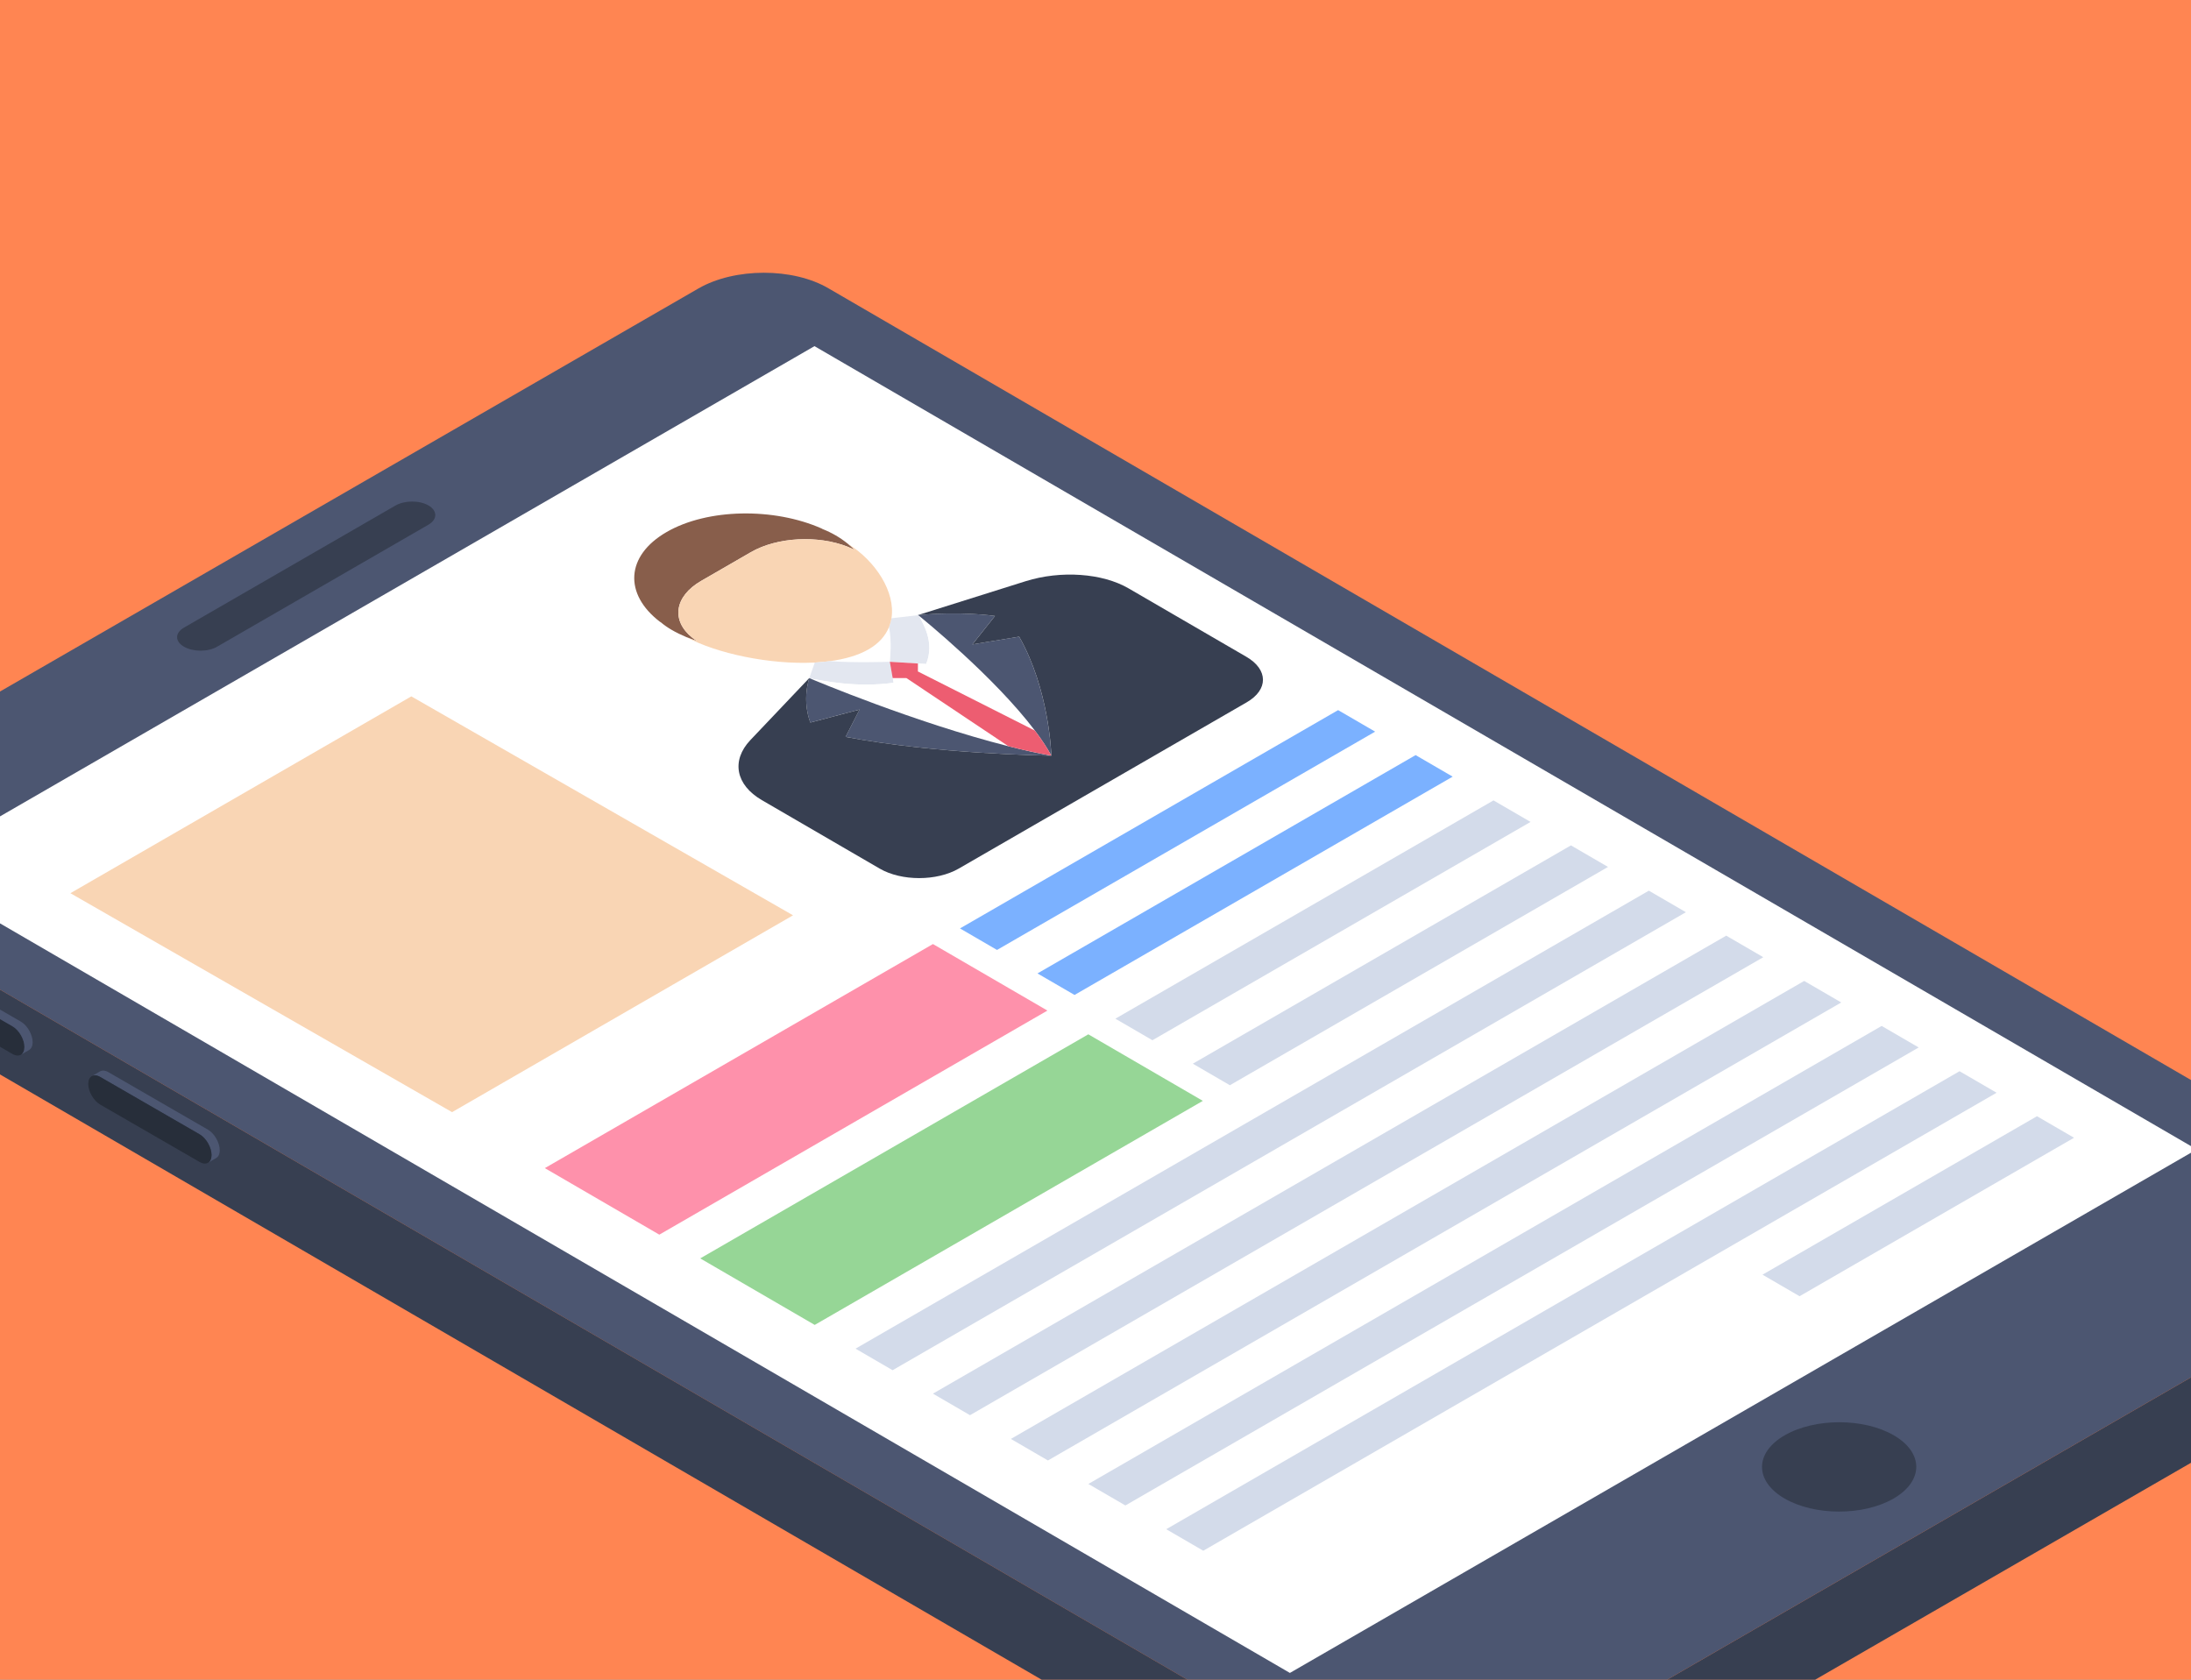 <svg width="120" height="92" viewBox="0 0 120 92" fill="none" xmlns="http://www.w3.org/2000/svg">
<rect x="0" y="0" width="120" height="92" fill="#808080" stroke="none"/>
<g clip-path="url(#clip0_204:2479)">
<rect width="210" height="160" fill="#FF8552"/>
<path d="M-10.53 48.084L74.564 97.54C76.52 98.675 79.734 98.675 81.709 97.54L130.478 69.393C132.452 68.24 132.452 66.388 130.496 65.253L45.385 15.797C43.428 14.644 40.231 14.661 38.257 15.797L-10.513 43.943C-12.487 45.097 -12.504 46.949 -10.53 48.084Z" fill="#4C5671"/>
<path d="M10.078 34.375C9.576 34.665 9.574 35.129 10.072 35.418C10.571 35.708 11.382 35.714 11.884 35.425L23.462 28.74C23.964 28.451 23.966 27.974 23.468 27.684C22.969 27.395 22.157 27.401 21.656 27.691L10.078 34.375Z" fill="#373F51"/>
<path d="M97.744 78.615C96.093 79.568 96.095 81.12 97.735 82.073C99.375 83.026 102.054 83.033 103.705 82.08C105.367 81.12 105.365 79.568 103.725 78.615C102.085 77.662 99.406 77.656 97.744 78.615Z" fill="#373F51"/>
<path d="M44.608 18.959L120.312 62.956L70.647 91.629L-5.057 47.635L44.608 18.959Z" fill="white"/>
<path d="M-11.995 46.04L-11.978 50.697C-11.978 51.431 -11.489 52.182 -10.511 52.741L74.6 102.197C76.557 103.35 79.772 103.35 81.746 102.197L130.515 74.05C131.493 73.474 132 72.723 132 71.971L131.965 67.297C131.965 68.065 131.476 68.816 130.48 69.393L81.71 97.54C79.736 98.675 76.522 98.675 74.566 97.54L-10.528 48.084C-11.507 47.525 -11.995 46.773 -11.995 46.04Z" fill="#373F51"/>
<path d="M0.687 56.215C1.046 56.422 1.337 56.933 1.336 57.346C1.335 57.76 1.042 57.934 0.683 57.727L-4.075 54.98C-4.435 54.772 -4.726 54.261 -4.724 53.848C-4.723 53.434 -4.431 53.26 -4.071 53.468L0.687 56.215Z" fill="#272E3A"/>
<path d="M-4.078 53.163C-3.96 53.094 -3.798 53.103 -3.618 53.206L1.14 55.954C1.499 56.161 1.79 56.673 1.789 57.085C1.788 57.292 1.714 57.44 1.596 57.509L1.146 57.77C1.265 57.701 1.339 57.554 1.34 57.346C1.341 56.934 1.05 56.422 0.691 56.215L-4.068 53.467C-4.247 53.364 -4.409 53.355 -4.527 53.424L-4.078 53.163Z" fill="#4C5671"/>
<path d="M5.944 58.728L11.386 61.871C11.746 62.078 12.036 62.589 12.035 63.002C12.035 63.209 11.961 63.357 11.842 63.426L11.393 63.687C11.512 63.618 11.585 63.471 11.586 63.263C11.587 62.85 11.297 62.339 10.937 62.131L5.495 58.989C5.311 58.883 5.146 58.874 5.027 58.943L5.476 58.682C5.595 58.613 5.76 58.622 5.944 58.728Z" fill="#4C5671"/>
<path d="M10.937 62.131C11.296 62.339 11.587 62.85 11.586 63.263C11.585 63.676 11.292 63.851 10.932 63.643L5.49 60.501C5.124 60.29 4.833 59.779 4.834 59.365C4.836 58.952 5.128 58.778 5.494 58.989L10.937 62.131Z" fill="#272E3A"/>
<path d="M36.51 29.14C34.258 30.441 34.168 32.543 36.144 34.055L36.196 34.086C36.534 34.374 36.994 34.645 37.588 34.893C37.771 34.968 37.965 35.043 38.174 35.114L38.147 35.098C38.066 35.044 37.99 34.988 37.917 34.93C36.739 33.983 36.944 32.658 38.401 31.817L41.124 30.244C42.568 29.41 44.807 29.303 46.433 29.948C46.547 29.993 46.657 30.041 46.764 30.093L46.816 30.124C46.695 30.003 46.567 29.89 46.437 29.784C46.012 29.439 45.546 29.171 45.048 28.975L44.996 28.945C42.392 27.795 38.762 27.84 36.51 29.14Z" fill="#885E4B"/>
<path d="M45.463 36.211C46.686 36.312 48.636 36.251 48.739 36.247C48.745 36.188 48.858 35.058 48.687 34.349C48.497 34.819 48.138 35.239 47.569 35.567C47 35.896 46.273 36.103 45.463 36.211Z" fill="white"/>
<path d="M48.824 33.863C48.797 34.029 48.75 34.191 48.687 34.349C48.858 35.058 48.745 36.188 48.739 36.247L50.279 36.341L50.724 36.369C51.225 35.144 50.501 34.085 50.372 33.798L50.294 33.693L50.253 33.697L48.824 33.863Z" fill="#E3E7F0"/>
<path d="M38.401 31.817C36.945 32.658 36.74 33.983 37.919 34.93C38.074 35.046 38.17 35.11 38.175 35.114C37.967 35.043 37.772 34.968 37.589 34.893C39.218 35.782 42.158 36.417 44.623 36.289C44.91 36.273 45.191 36.247 45.464 36.211C46.274 36.102 47.001 35.895 47.569 35.567C48.139 35.239 48.498 34.818 48.688 34.349C48.751 34.192 48.798 34.029 48.825 33.863C49.054 32.435 47.968 30.73 46.438 29.784C46.568 29.89 46.696 30.003 46.817 30.124C46.81 30.12 46.675 30.053 46.434 29.948C44.808 29.303 42.569 29.41 41.125 30.244L38.401 31.817Z" fill="#F9D5B4"/>
<path d="M44.625 36.289L44.334 37.116L44.326 37.14L44.508 37.185C45.004 37.261 46.828 37.684 48.945 37.397L48.899 37.139L48.742 36.247C48.639 36.251 46.689 36.312 45.466 36.211C45.193 36.247 44.912 36.273 44.625 36.289Z" fill="#E3E7F0"/>
<path d="M50.725 36.369L50.28 36.341L50.279 36.777L56.688 40.016C54.45 37.054 50.504 33.861 50.296 33.692L50.374 33.798C50.502 34.085 51.227 35.144 50.725 36.369Z" fill="white"/>
<path d="M44.505 37.185L44.323 37.14C44.613 37.262 50.112 39.576 55.234 40.873L49.648 37.14L48.896 37.139L48.942 37.397C46.825 37.684 45.001 37.261 44.505 37.185Z" fill="white"/>
<path d="M50.291 33.693C50.499 33.861 54.445 37.054 56.682 40.016C57.039 40.489 57.348 40.951 57.582 41.389C57.575 41.206 57.447 37.73 55.818 34.871L53.257 35.295L54.493 33.738C54.399 33.724 52.615 33.466 50.291 33.693Z" fill="#4C5671"/>
<path d="M44.32 37.14C43.921 38.486 44.361 39.52 44.384 39.574L47.076 38.863L46.311 40.36C51.266 41.298 57.266 41.384 57.582 41.389C56.833 41.255 56.04 41.078 55.231 40.873C50.108 39.576 44.609 37.262 44.32 37.14Z" fill="#4C5671"/>
<path d="M48.735 36.247L48.892 37.139L49.645 37.14L55.231 40.873C56.04 41.078 56.833 41.255 57.582 41.389C57.348 40.952 57.039 40.489 56.682 40.016L50.273 36.777L50.275 36.341L48.735 36.247Z" fill="#ED5D71"/>
<path d="M44.321 37.14L41.091 40.542C40.04 41.661 40.294 42.991 41.725 43.823L48.178 47.573C49.375 48.269 51.306 48.269 52.511 47.573L68.277 38.47C69.482 37.775 69.462 36.671 68.265 35.975L61.812 32.226C60.381 31.394 58.111 31.228 56.176 31.833L50.251 33.697C52.617 33.466 54.401 33.724 54.494 33.738L53.259 35.295L55.819 34.871C57.449 37.73 57.577 41.206 57.584 41.389C57.268 41.384 51.268 41.298 46.312 40.36L47.078 38.864L44.385 39.574C44.362 39.52 43.922 38.486 44.321 37.14Z" fill="#373F51"/>
<path d="M52.578 50.851L54.606 52.03L75.316 40.073L73.288 38.894L52.578 50.851Z" fill="#7BB1FF"/>
<path d="M56.822 53.316L58.852 54.495L79.562 42.538L77.532 41.358L56.822 53.316Z" fill="#7BB1FF"/>
<path d="M96.531 69.816L98.561 70.996L113.594 62.316L111.564 61.137L96.531 69.816Z" fill="#D3DBEA"/>
<path d="M61.088 55.795L63.118 56.975L83.828 45.018L81.798 43.839L61.088 55.795Z" fill="#D3DBEA"/>
<path d="M65.33 58.26L67.36 59.44L88.07 47.483L86.04 46.303L65.33 58.26Z" fill="#D3DBEA"/>
<path d="M46.857 73.868L48.887 75.048L92.336 49.963L90.306 48.783L46.857 73.868Z" fill="#D3DBEA"/>
<path d="M51.096 76.332L53.126 77.512L96.574 52.427L94.544 51.247L51.096 76.332Z" fill="#D3DBEA"/>
<path d="M55.365 78.812L57.395 79.992L100.844 54.907L98.814 53.727L55.365 78.812Z" fill="#D3DBEA"/>
<path d="M59.609 81.278L61.637 82.456L105.086 57.371L103.057 56.192L59.609 81.278Z" fill="#D3DBEA"/>
<path d="M63.874 83.757L65.903 84.936L109.352 59.851L107.323 58.672L63.874 83.757Z" fill="#D3DBEA"/>
<path d="M29.84 63.98L36.111 67.624L57.367 55.351L51.097 51.707L29.84 63.98Z" fill="#FE91AB"/>
<path d="M38.351 68.924L44.622 72.568L65.879 60.296L59.607 56.651L38.351 68.924Z" fill="#96D696"/>
<path d="M22.528 38.141L43.434 50.133L24.76 60.914L3.855 48.922L22.528 38.141Z" fill="#F9D5B4"/>
</g>
<defs>
<clipPath id="clip0_204:2479">
<rect width="120" height="92" fill="white"/>
</clipPath>
</defs>
</svg>
